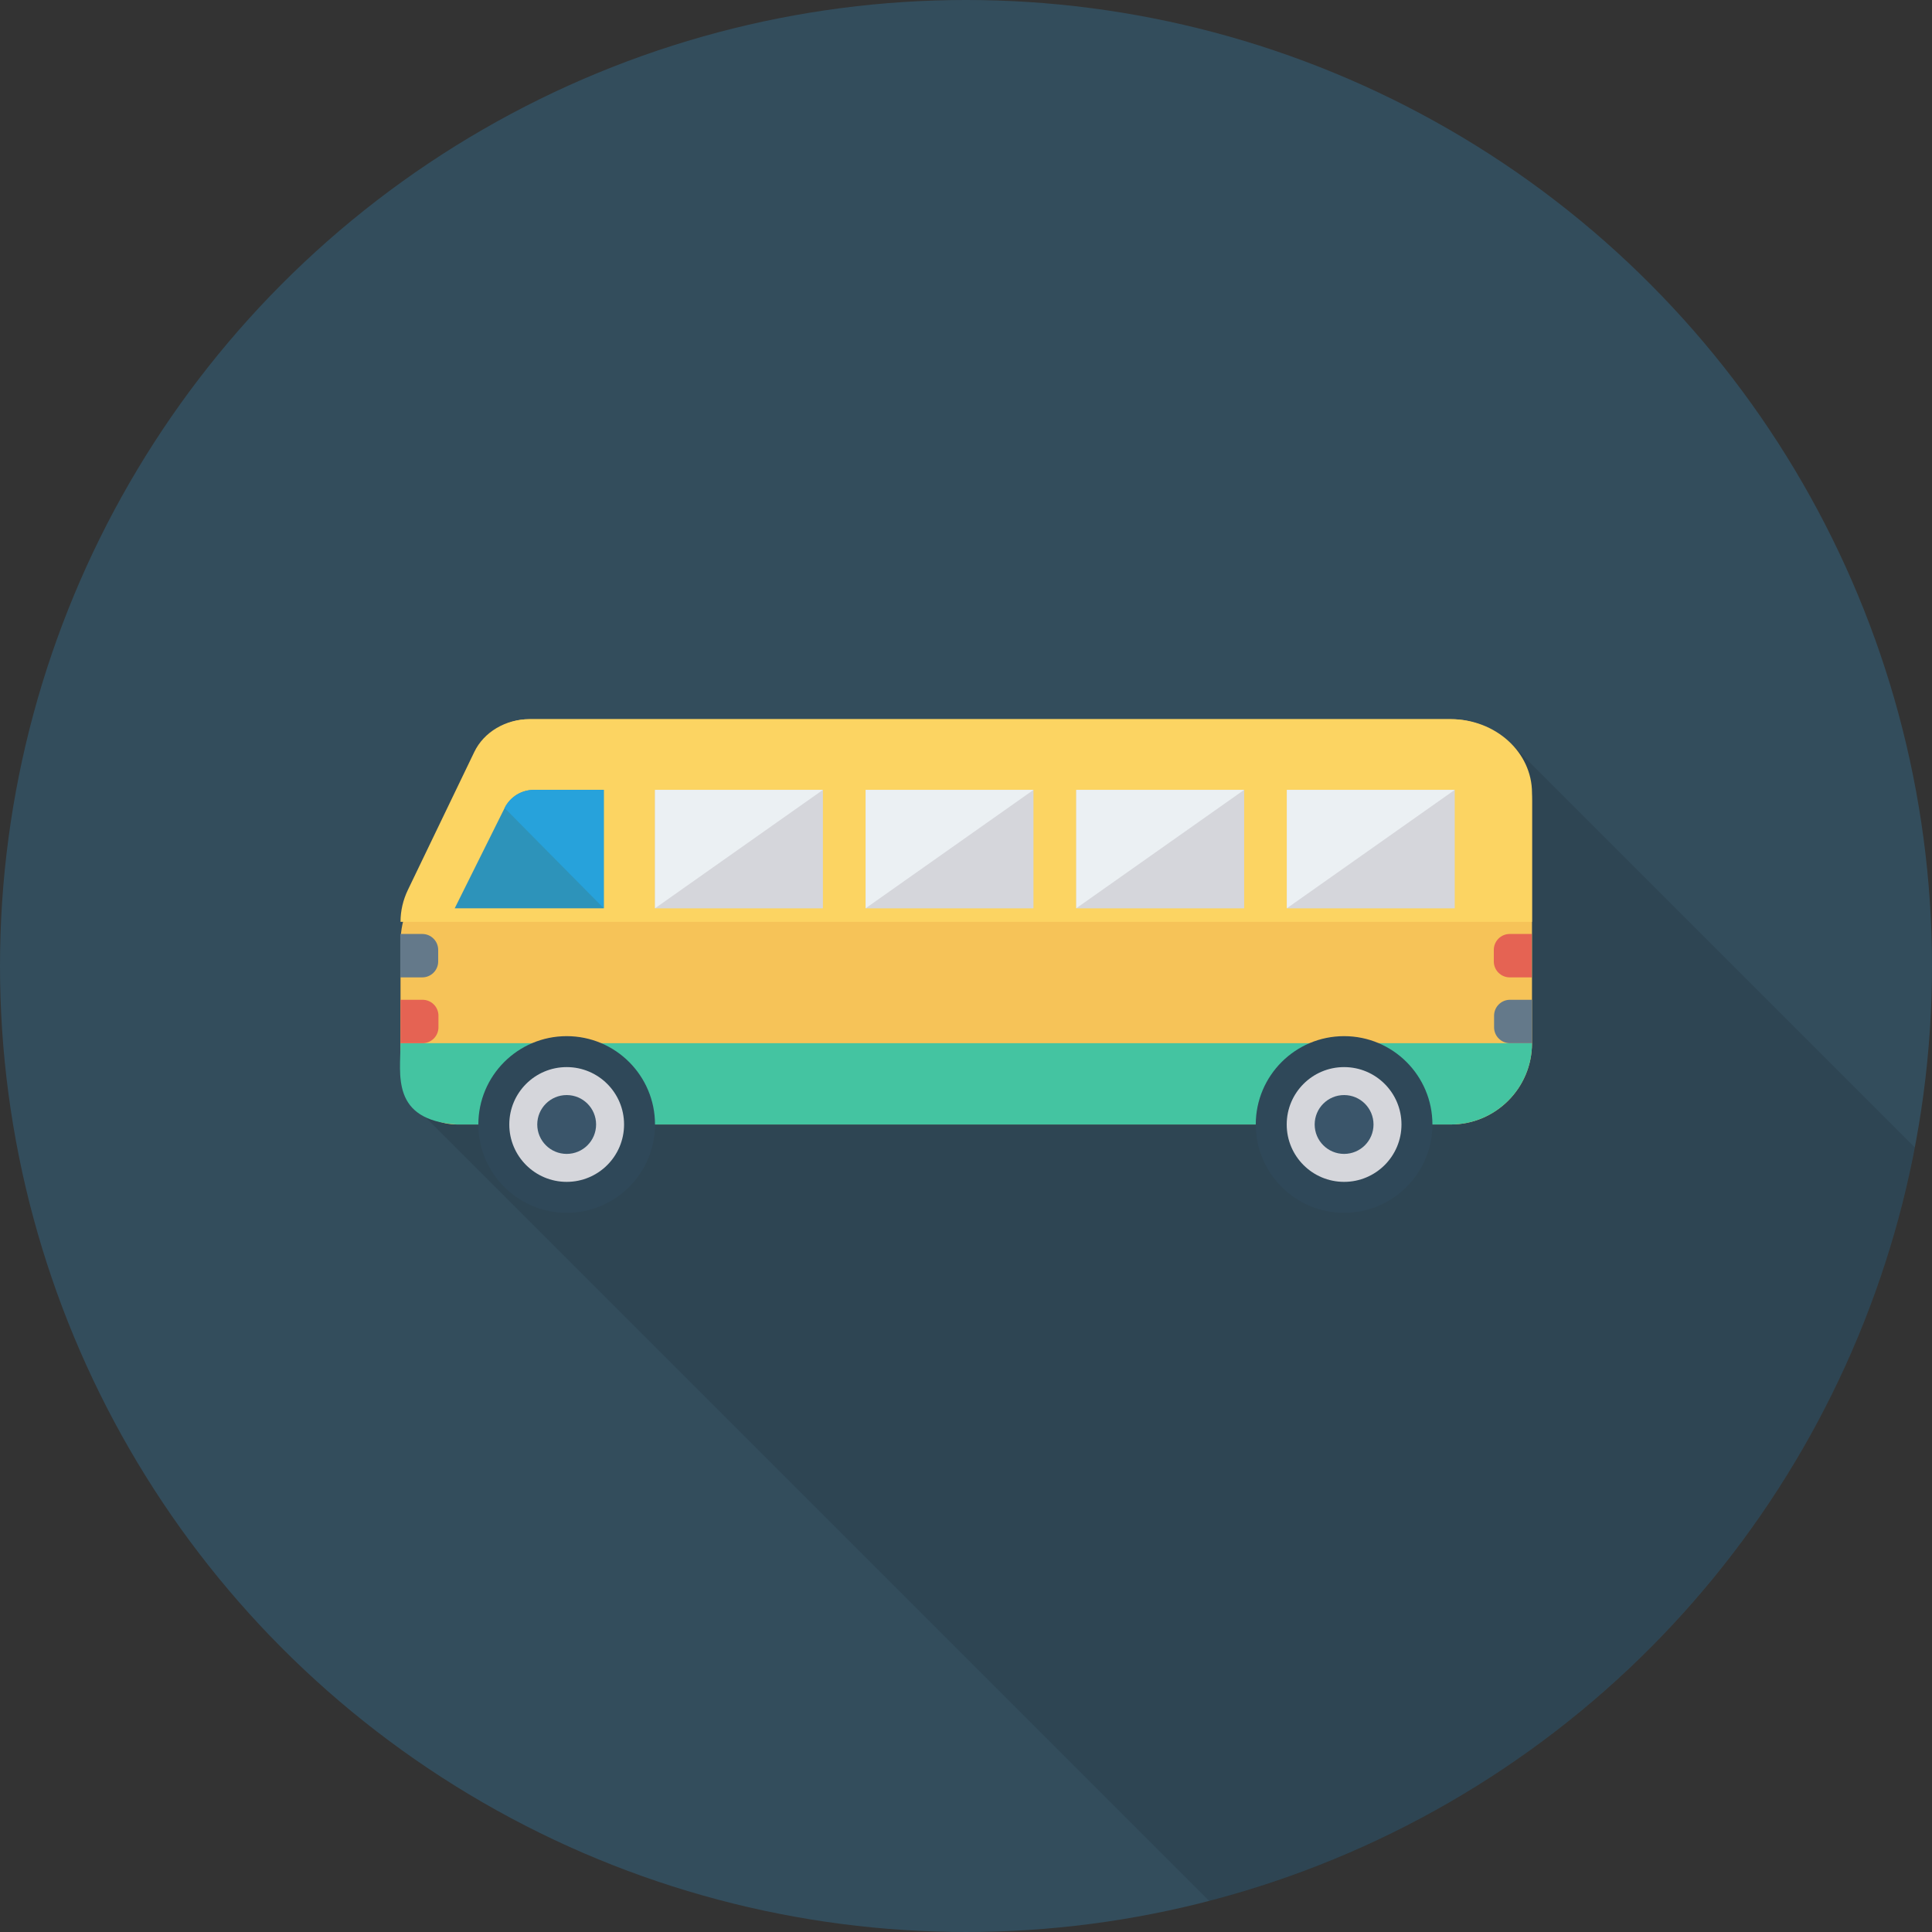 <?xml version="1.0" encoding="iso-8859-1"?>
<!-- Generator: Adobe Illustrator 19.0.0, SVG Export Plug-In . SVG Version: 6.00 Build 0)  -->
<svg version="1.1" id="Capa_1" xmlns="http://www.w3.org/2000/svg" xmlns:xlink="http://www.w3.org/1999/xlink" x="0px" y="0px"
	 viewBox="0 0 436.907 436.907" style="enable-background:new 0 0 436.907 436.907;" xml:space="preserve">
<rect x="0" y="0" width="436.907" height="436.907" fill="#333333" stroke="none"/>
<circle style="fill:#334D5C;" cx="218.453" cy="218.453" r="218.453"/>
<path style="opacity:0.1;enable-background:new    ;" d="M96.157,252.588l177.32,177.32
	c81.036-21.028,143.75-87.416,159.529-170.437l-91.54-91.54l-0.028,0.01c-3.355-3.24-8.089-5.295-13.386-5.295H119.736
	c-5.427,0-10.308,2.901-12.493,7.407L92.225,201.25c-1.092,2.287-1.639,4.745-1.639,7.202h0.58c-0.239,0.921-0.41,1.843-0.478,2.765
	h-0.171v9.796h0.068v14.882C90.586,241.515,89.201,249.18,96.157,252.588z"/>
<path style="fill:#F6C358;" d="M90.574,213.146v28.359c0,7.063,5.726,12.79,12.79,12.79h224.704
	c10.154,0,18.385-8.231,18.385-18.385v-54.889c0-10.154-8.231-18.385-18.385-18.385H119.739c-5.415,0-10.315,3.207-12.482,8.169
	l-15.022,34.394C91.14,207.705,90.574,210.411,90.574,213.146z"/>
<path style="fill:#FCD462;" d="M90.574,208.465c0-2.481,0.565-4.936,1.66-7.21l15.022-31.207c2.167-4.502,7.068-7.412,12.482-7.412
	h208.329c10.154,0,18.385,7.469,18.385,16.681v29.148H90.574z"/>
<path style="fill:#44C4A1;" d="M90.574,235.91c0,7.063-2.265,17.388,12.79,18.385h224.704c10.154,0,18.385-8.231,18.385-18.385"/>
<path style="fill:#E56353;" d="M95.554,235.91h-4.979v-9.816h4.979c1.988,0,3.599,1.611,3.599,3.599v2.618
	C99.153,234.298,97.542,235.91,95.554,235.91z"/>
<path style="fill:#2D93BA;" d="M136.537,178.623v26.778h-33.706l11.283-22.678c1.25-2.512,3.814-4.1,6.62-4.1H136.537z"/>
<path style="fill:#27A2DB;" d="M136.537,205.401v-26.778h-15.804c-2.806,0-5.37,1.588-6.62,4.1L136.537,205.401z"/>
<path style="fill:#64798A;" d="M341.474,235.91h4.979v-9.816h-4.979c-1.988,0-3.599,1.611-3.599,3.599v2.618
	C337.875,234.298,339.486,235.91,341.474,235.91z"/>
<g>
	<rect x="148.125" y="178.637" style="fill:#D5D6DB;" width="37.97" height="26.778"/>
	<rect x="195.741" y="178.637" style="fill:#D5D6DB;" width="37.97" height="26.778"/>
	<rect x="243.391" y="178.637" style="fill:#D5D6DB;" width="37.97" height="26.778"/>
	<rect x="291.007" y="178.637" style="fill:#D5D6DB;" width="37.97" height="26.778"/>
</g>
<g>
	<polygon style="fill:#EBF0F3;" points="148.128,205.401 148.128,178.623 186.097,178.623 	"/>
	<polygon style="fill:#EBF0F3;" points="195.755,205.401 195.755,178.623 233.724,178.623 	"/>
	<polygon style="fill:#EBF0F3;" points="243.383,205.401 243.383,178.623 281.352,178.623 	"/>
	<polygon style="fill:#EBF0F3;" points="291.011,205.401 291.011,178.623 328.98,178.623 	"/>
</g>
<path style="fill:#64798A;" d="M95.493,221.026h-4.979v-9.816h4.979c1.988,0,3.599,1.611,3.599,3.599v2.617
	C99.092,219.414,97.481,221.026,95.493,221.026z"/>
<path style="fill:#E56353;" d="M341.413,221.026h4.979v-9.816h-4.979c-1.988,0-3.599,1.611-3.599,3.599v2.617
	C337.814,219.414,339.426,221.026,341.413,221.026z"/>
<circle style="fill:#2F4859;" cx="303.957" cy="254.293" r="19.975"/>
<circle style="fill:#D5D6DB;" cx="303.957" cy="254.293" r="12.977"/>
<circle style="fill:#3A556A;" cx="303.957" cy="254.293" r="6.653"/>
<circle style="fill:#2F4859;" cx="128.15" cy="254.293" r="19.975"/>
<circle style="fill:#D5D6DB;" cx="128.15" cy="254.293" r="12.977"/>
<circle style="fill:#3A556A;" cx="128.15" cy="254.293" r="6.653"/>
<g>
</g>
<g>
</g>
<g>
</g>
<g>
</g>
<g>
</g>
<g>
</g>
<g>
</g>
<g>
</g>
<g>
</g>
<g>
</g>
<g>
</g>
<g>
</g>
<g>
</g>
<g>
</g>
<g>
</g>
</svg>
